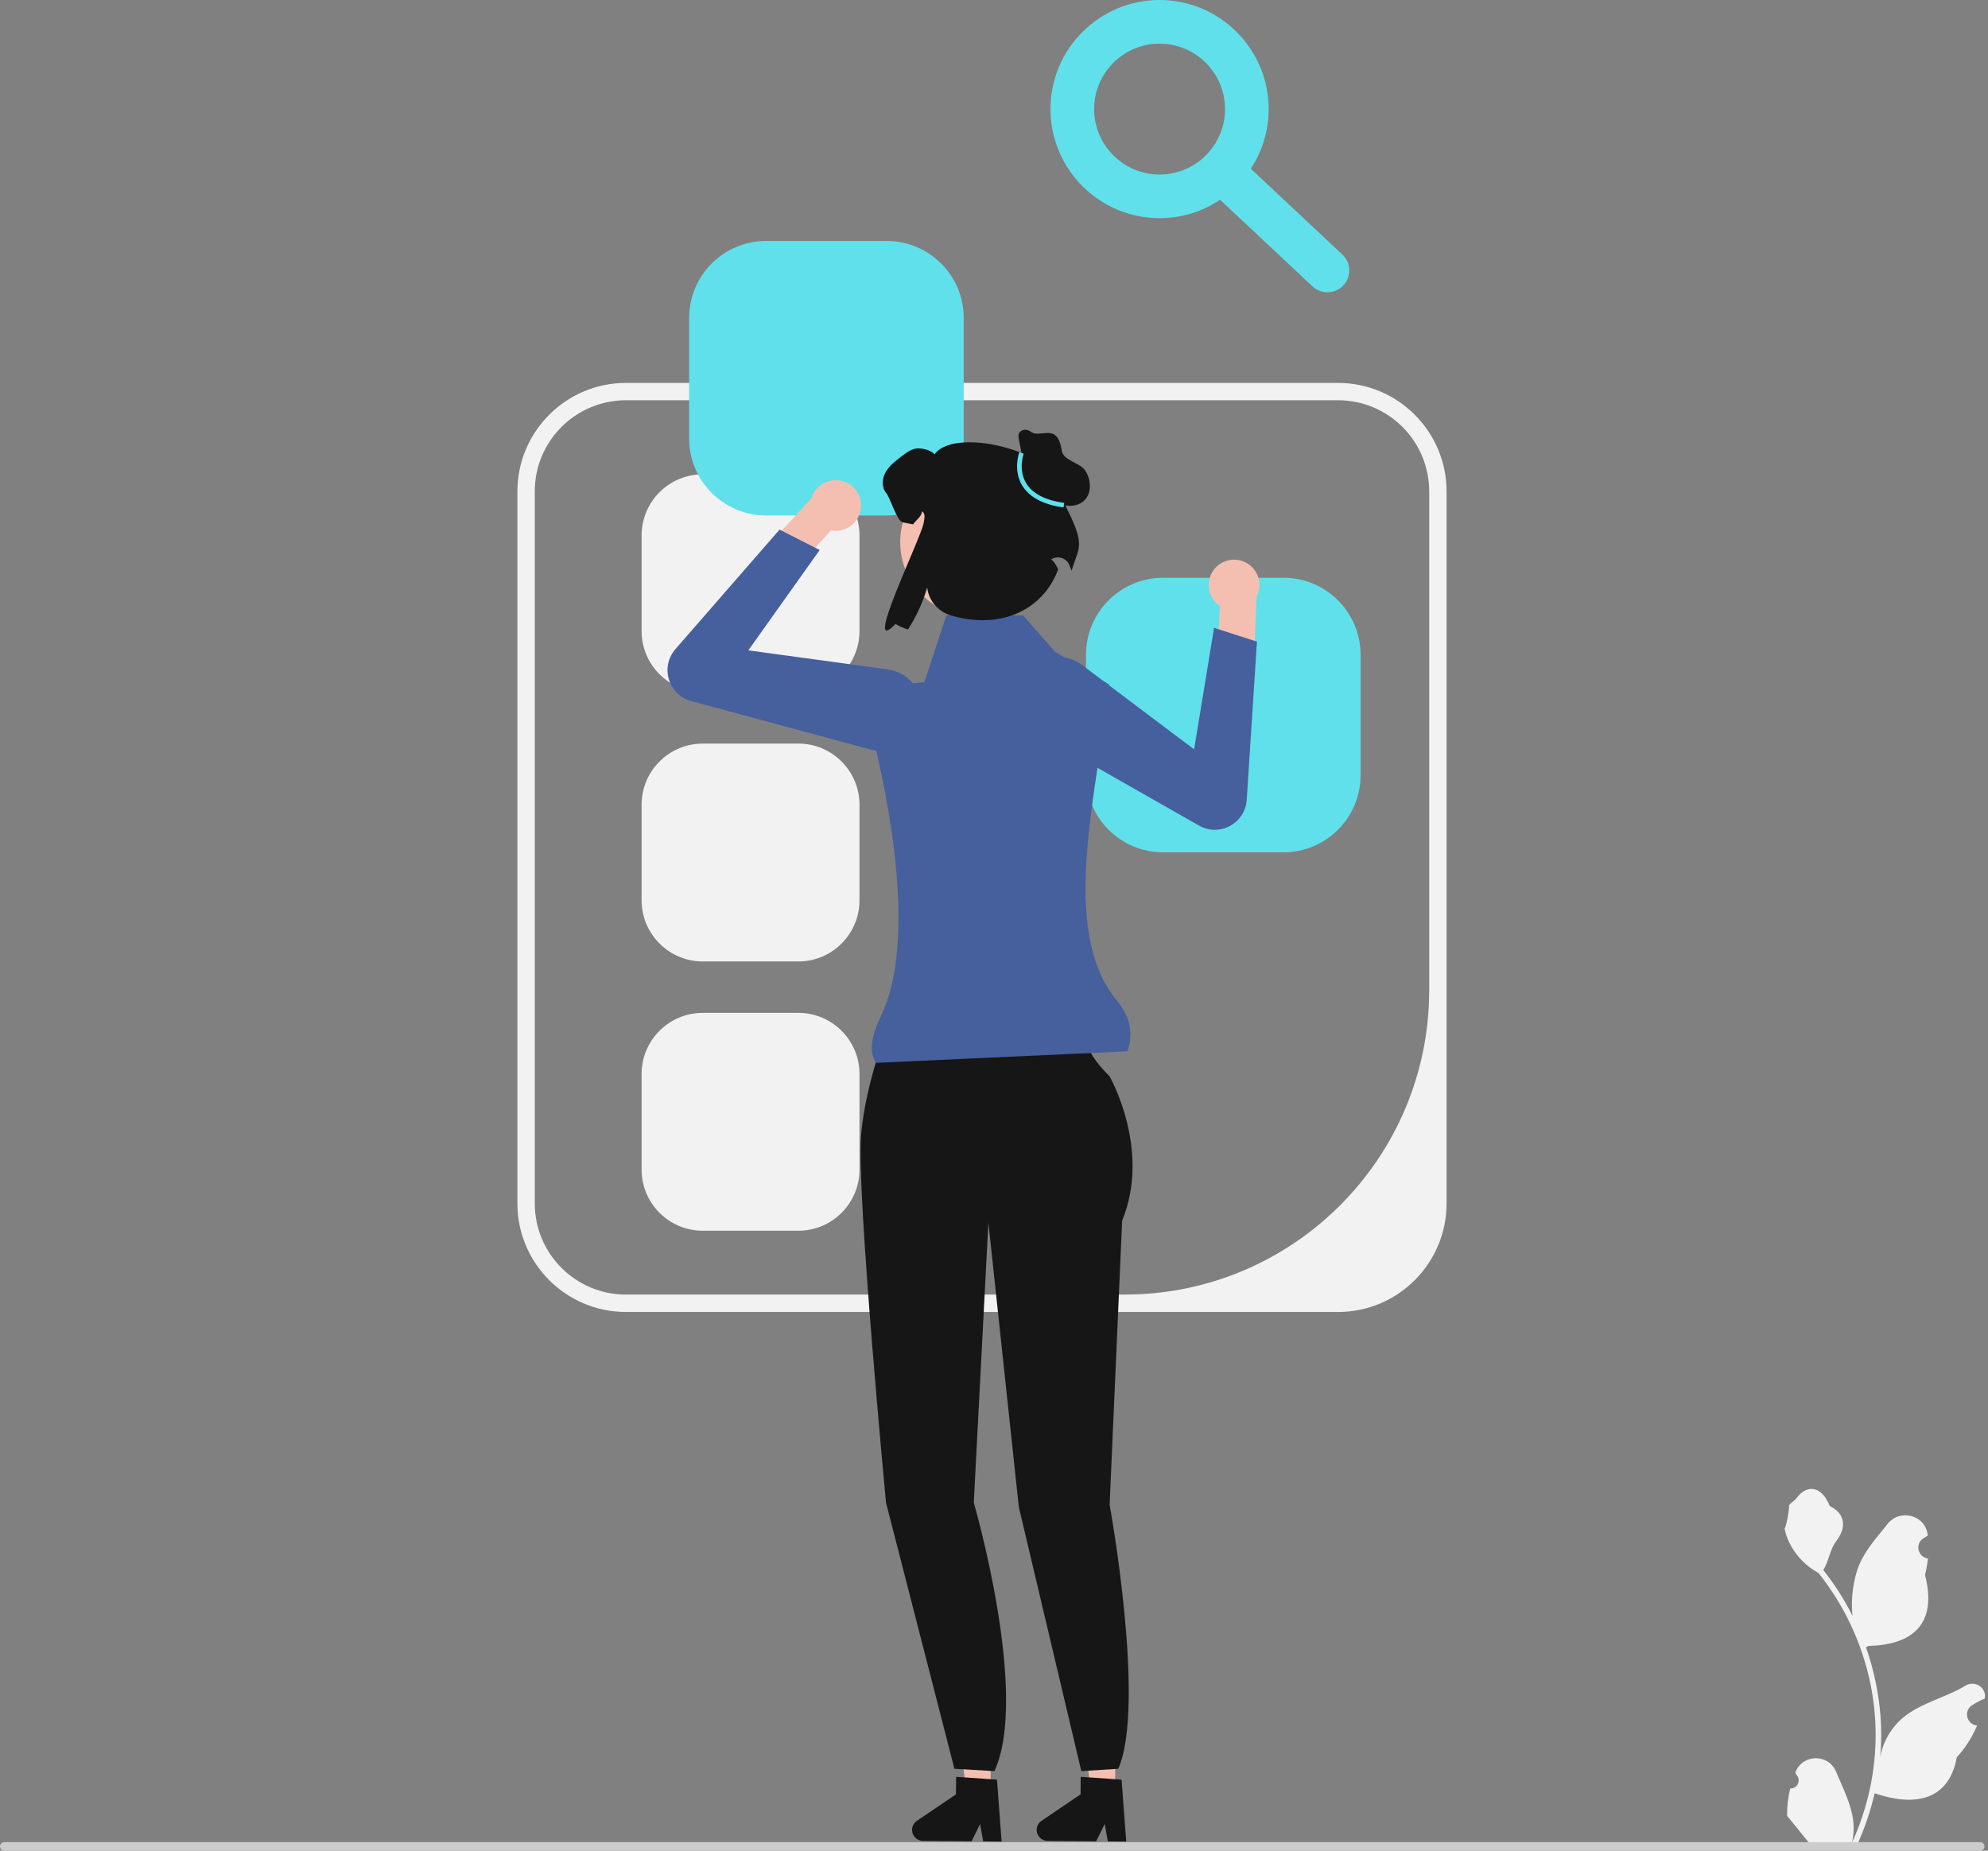<svg width="174" height="162" viewBox="0 0 174 162" fill="none" xmlns="http://www.w3.org/2000/svg">
  <rect x="0" y="0" width="174" height="162" fill="#808080" stroke="none"/>
  <g clip-path="url(#clip0_188_10789)">
    <path d="M117.111 114.845H54.786C49.547 114.845 45.285 110.584 45.285 105.345V43.019C45.285 37.78 49.547 33.519 54.786 33.519H117.111C122.35 33.519 126.612 37.78 126.612 43.019V105.345C126.612 110.584 122.35 114.845 117.111 114.845ZM54.786 35.036C50.379 35.036 46.806 38.61 46.806 43.016V105.342C46.806 109.748 50.379 113.321 54.786 113.321H98.443C113.16 113.321 125.091 101.391 125.091 86.673V43.016C125.091 38.61 121.517 35.036 117.111 35.036H54.786Z" fill="#F2F2F2"/>
    <path d="M61.505 41.52C58.554 41.52 56.156 43.921 56.156 46.869V55.241C56.156 58.192 58.557 60.59 61.505 60.59H69.878C72.829 60.59 75.227 58.189 75.227 55.241V46.869C75.227 43.917 72.826 41.52 69.878 41.52H61.505Z" fill="#F2F2F2"/>
    <path d="M61.505 65.091C58.554 65.091 56.156 67.492 56.156 70.44V78.812C56.156 81.763 58.557 84.162 61.505 84.162H69.878C72.829 84.162 75.227 81.76 75.227 78.812V70.44C75.227 67.489 72.826 65.091 69.878 65.091H61.505Z" fill="#F2F2F2"/>
    <path d="M61.505 88.662C58.554 88.662 56.156 91.063 56.156 94.011V102.384C56.156 105.335 58.557 107.733 61.505 107.733H69.878C72.829 107.733 75.227 105.332 75.227 102.384V94.011C75.227 91.06 72.826 88.662 69.878 88.662H61.505Z" fill="#F2F2F2"/>
    <path d="M67.058 21.092C63.34 21.092 60.317 24.115 60.317 27.833V38.384C60.317 42.102 63.34 45.125 67.058 45.125H77.609C81.327 45.125 84.35 42.102 84.35 38.384V27.833C84.35 24.115 81.327 21.092 77.609 21.092H67.058Z" fill="#60E0EB"/>
    <path d="M101.793 50.574C98.075 50.574 95.052 53.598 95.052 57.316V67.866C95.052 71.584 98.075 74.607 101.793 74.607H112.343C116.061 74.607 119.085 71.584 119.085 67.866V57.316C119.085 53.598 116.061 50.574 112.343 50.574H101.793Z" fill="#60E0EB"/>
    <path d="M86.692 156.767L84.548 156.749L83.599 148.288L86.764 148.316L86.692 156.767Z" fill="#F4BFB1"/>
    <path d="M79.828 160.174C79.825 160.702 80.249 161.136 80.777 161.142L85.038 161.177L85.783 159.665L86.057 161.186L87.666 161.202L87.26 155.78L86.701 155.743L84.419 155.585L83.684 155.535L83.671 157.069L80.249 159.391C79.988 159.567 79.831 159.863 79.828 160.177V160.174Z" fill="#161616"/>
    <path d="M97.597 156.767L95.454 156.749L94.505 148.288L97.67 148.316L97.597 156.767Z" fill="#F4BFB1"/>
    <path d="M90.733 160.174C90.73 160.702 91.155 161.136 91.683 161.142L95.944 161.177L96.689 159.665L96.963 161.186L98.572 161.202L98.166 155.78L97.607 155.743L95.325 155.585L94.59 155.535L94.577 157.069L91.155 159.391C90.894 159.567 90.737 159.863 90.733 160.177V160.174Z" fill="#161616"/>
    <path d="M78.281 88.37L86.968 88.644L95.199 90.473C95.199 90.473 94.376 91.478 97.12 94.222C97.12 94.222 100.778 100.624 98.216 106.844L97.12 131.719C97.12 131.719 100.319 149.253 97.874 154.835L94.643 155.036L89.174 131.92L86.509 107.026L85.23 131.534C85.23 131.534 90.127 148.357 87.034 155.036L83.536 154.835L77.549 131.537C77.549 131.537 74.988 104.65 75.356 99.53C75.72 94.407 78.281 88.373 78.281 88.373V88.37Z" fill="#161616"/>
    <path d="M107.456 49.063C106.268 49.371 105.555 50.584 105.863 51.769C106.004 52.313 106.334 52.756 106.768 53.048L106.598 57.131L109.722 58.576L109.971 52.297H109.949C110.219 51.816 110.313 51.232 110.162 50.653C109.854 49.465 108.641 48.752 107.456 49.06V49.063Z" fill="#F4BFB1"/>
    <path d="M90.004 63.627C89.347 62.976 88.967 62.096 88.954 61.138C88.936 59.852 89.58 58.683 90.68 58.014C91.947 57.244 93.527 57.322 94.709 58.212L104.515 65.594L106.262 54.959L110.015 56.166L109.119 70.016C109.056 70.984 108.509 71.839 107.654 72.298C106.799 72.76 105.784 72.747 104.942 72.266L90.771 64.202C90.485 64.039 90.231 63.844 90.007 63.624L90.004 63.627Z" fill="#465F9D"/>
    <path d="M75.051 43.114C75.676 44.17 75.33 45.531 74.278 46.159C73.793 46.445 73.247 46.527 72.734 46.433L69.981 49.453L66.747 48.281L70.99 43.645L71.006 43.661C71.153 43.126 71.496 42.649 72.011 42.344C73.067 41.718 74.428 42.064 75.057 43.117L75.051 43.114Z" fill="#F4BFB1"/>
    <path d="M76.239 65.62L60.496 61.367C59.56 61.113 58.831 60.409 58.548 59.478C58.265 58.548 58.478 57.558 59.113 56.826L68.231 46.36L71.744 48.145L65.496 56.93L77.659 58.589C79.127 58.79 80.305 59.849 80.661 61.286C80.969 62.533 80.604 63.816 79.686 64.718C79.001 65.387 78.112 65.745 77.188 65.745C76.874 65.745 76.553 65.704 76.236 65.62H76.239Z" fill="#465F9D"/>
    <path d="M98.681 92.029L76.669 93.038C76.066 92.12 76.229 90.74 77.075 89.012C80.271 82.484 77.844 70.139 76.21 63.709C75.751 61.905 76.983 60.11 78.835 59.925L80.909 59.717L82.826 53.862H89.545L92.333 57.046L97.063 59.919C96.202 68.788 92.534 81.312 97.761 87.594C98.905 88.968 99.228 90.454 98.678 92.029H98.681Z" fill="#465F9D"/>
    <path d="M85.334 53.997C88.948 53.997 91.877 51.067 91.877 47.453C91.877 43.84 88.948 40.91 85.334 40.91C81.72 40.91 78.79 43.84 78.79 47.453C78.79 51.067 81.72 53.997 85.334 53.997Z" fill="#F4BFB1"/>
    <path d="M92.739 43.264C93.65 39.946 83.725 37.098 81.795 39.773C81.528 39.392 80.535 39.163 80.082 39.279C79.627 39.395 79.246 39.688 78.872 39.971C78.36 40.364 77.829 40.772 77.511 41.341C77.194 41.907 77.147 42.673 77.571 43.164C77.911 43.553 78.505 45.621 79.011 45.725C79.366 45.797 79.664 45.857 79.919 45.898C80.148 45.565 80.73 45.147 80.689 44.742C81.035 44.971 80.909 45.373 80.84 45.782C80.607 47.149 75.387 57.743 78.379 54.619C78.674 54.795 79.042 54.959 79.463 55.106C80.18 54.025 80.767 52.752 81.154 51.423V51.448C81.289 52.605 82.135 53.554 83.253 53.878C87.741 55.179 91.371 53.271 92.619 49.83C92.163 48.903 91.962 49.003 92.003 48.975C92.575 48.591 93.358 48.843 93.603 49.484C93.675 49.673 93.741 49.836 93.798 49.959C94.448 47.633 95.221 47.966 92.735 43.267L92.739 43.264Z" fill="#161616"/>
    <path d="M89.643 40.854L89.184 38.509C89.146 38.311 89.109 38.097 89.197 37.918C89.31 37.686 89.605 37.591 89.86 37.629C90.114 37.667 90.306 37.899 90.56 37.943C91.444 38.101 92.61 37.227 92.927 39.433C93.059 40.354 94.527 40.451 95.017 41.24C95.507 42.029 95.567 43.17 94.898 43.814C94.363 44.33 93.505 44.389 92.811 44.125C92.116 43.861 91.56 43.33 91.073 42.771C90.586 42.211 90.146 41.605 89.583 41.118" fill="#161616"/>
    <path d="M93.087 44.421C91.296 44.17 90.077 43.519 89.461 42.485C88.653 41.131 89.194 39.641 89.219 39.578L89.596 39.72C89.596 39.72 89.099 41.099 89.809 42.284C90.359 43.205 91.481 43.789 93.144 44.022L93.087 44.421Z" fill="#60E0EB"/>
    <path d="M101.491 19.096C96.227 19.096 91.943 14.812 91.943 9.548C91.943 4.284 96.227 0 101.491 0C106.755 0 111.039 4.284 111.039 9.548C111.039 14.812 106.755 19.096 101.491 19.096ZM101.491 3.819C98.333 3.819 95.762 6.389 95.762 9.548C95.762 12.706 98.333 15.277 101.491 15.277C104.65 15.277 107.221 12.706 107.221 9.548C107.221 6.389 104.65 3.819 101.491 3.819Z" fill="#60E0EB"/>
    <path d="M116.184 25.586C115.716 25.586 115.247 25.416 114.88 25.07L105.92 16.673C105.15 15.953 105.109 14.743 105.832 13.973C106.551 13.2 107.761 13.162 108.531 13.885L117.491 22.283C118.261 23.003 118.302 24.212 117.579 24.983C117.202 25.385 116.696 25.586 116.187 25.586H116.184Z" fill="#60E0EB"/>
    <path d="M156.686 156.554C157.336 156.595 157.694 155.787 157.201 155.319L157.151 155.124C157.151 155.124 157.163 155.092 157.17 155.077C157.826 153.512 160.052 153.521 160.702 155.089C161.28 156.482 162.016 157.874 162.198 159.348C162.28 159.998 162.242 160.658 162.098 161.296C163.452 158.339 164.166 155.108 164.166 151.862C164.166 151.045 164.122 150.231 164.03 149.417C163.955 148.75 163.851 148.09 163.719 147.433C162.993 143.888 161.425 140.513 159.162 137.694C158.075 137.1 157.166 136.17 156.62 135.054C156.422 134.652 156.268 134.221 156.195 133.778C156.318 133.794 156.664 131.908 156.569 131.792C156.742 131.531 157.05 131.399 157.239 131.144C158.175 129.874 159.467 130.094 160.143 131.823C161.582 132.549 161.598 133.756 160.712 134.916C160.149 135.654 160.074 136.65 159.58 137.439C159.63 137.505 159.684 137.568 159.734 137.631C160.664 138.825 161.469 140.108 162.148 141.456C161.956 139.957 162.239 138.153 162.723 136.99C163.273 135.664 164.301 134.548 165.209 133.401C166.299 132.024 168.531 132.624 168.723 134.369C168.723 134.384 168.726 134.403 168.729 134.419C168.594 134.494 168.462 134.576 168.333 134.661C167.597 135.148 167.852 136.286 168.723 136.421H168.741C168.691 136.908 168.609 137.389 168.487 137.864C169.65 142.364 167.139 144.001 163.553 144.074C163.474 144.115 163.396 144.155 163.317 144.193C163.682 145.218 163.971 146.264 164.184 147.33C164.376 148.269 164.511 149.219 164.587 150.174C164.681 151.378 164.672 152.588 164.571 153.788L164.577 153.744C164.835 152.421 165.555 151.186 166.598 150.328C168.154 149.052 170.347 148.581 172.026 147.556C172.833 147.063 173.867 147.701 173.726 148.637L173.72 148.681C173.471 148.782 173.226 148.901 172.991 149.033C172.855 149.109 172.723 149.19 172.595 149.275C171.859 149.762 172.114 150.9 172.984 151.035H173.003C173.003 151.035 173.028 151.041 173.044 151.045C172.617 152.063 172.019 153.006 171.271 153.82C170.545 157.748 167.418 158.119 164.078 156.975C163.713 158.565 163.179 160.121 162.494 161.604H156.83C156.811 161.542 156.792 161.476 156.774 161.413C157.298 161.444 157.826 161.413 158.342 161.318C157.921 160.803 157.503 160.284 157.082 159.769C157.072 159.76 157.063 159.75 157.056 159.738C156.843 159.474 156.629 159.213 156.415 158.949C156.403 158.138 156.5 157.33 156.692 156.548L156.686 156.554Z" fill="#F2F2F2"/>
    <path d="M0 161.626C0 161.833 0.167 162 0.374 162H173.32C173.528 162 173.694 161.833 173.694 161.626C173.694 161.419 173.528 161.252 173.32 161.252H0.374C0.167 161.252 0 161.419 0 161.626Z" fill="#CCCCCC"/>
  </g>
  <defs>
    <clipPath id="clip0_188_10789">
      <rect width="173.738" height="162" fill="white"/>
    </clipPath>
  </defs>
</svg>
